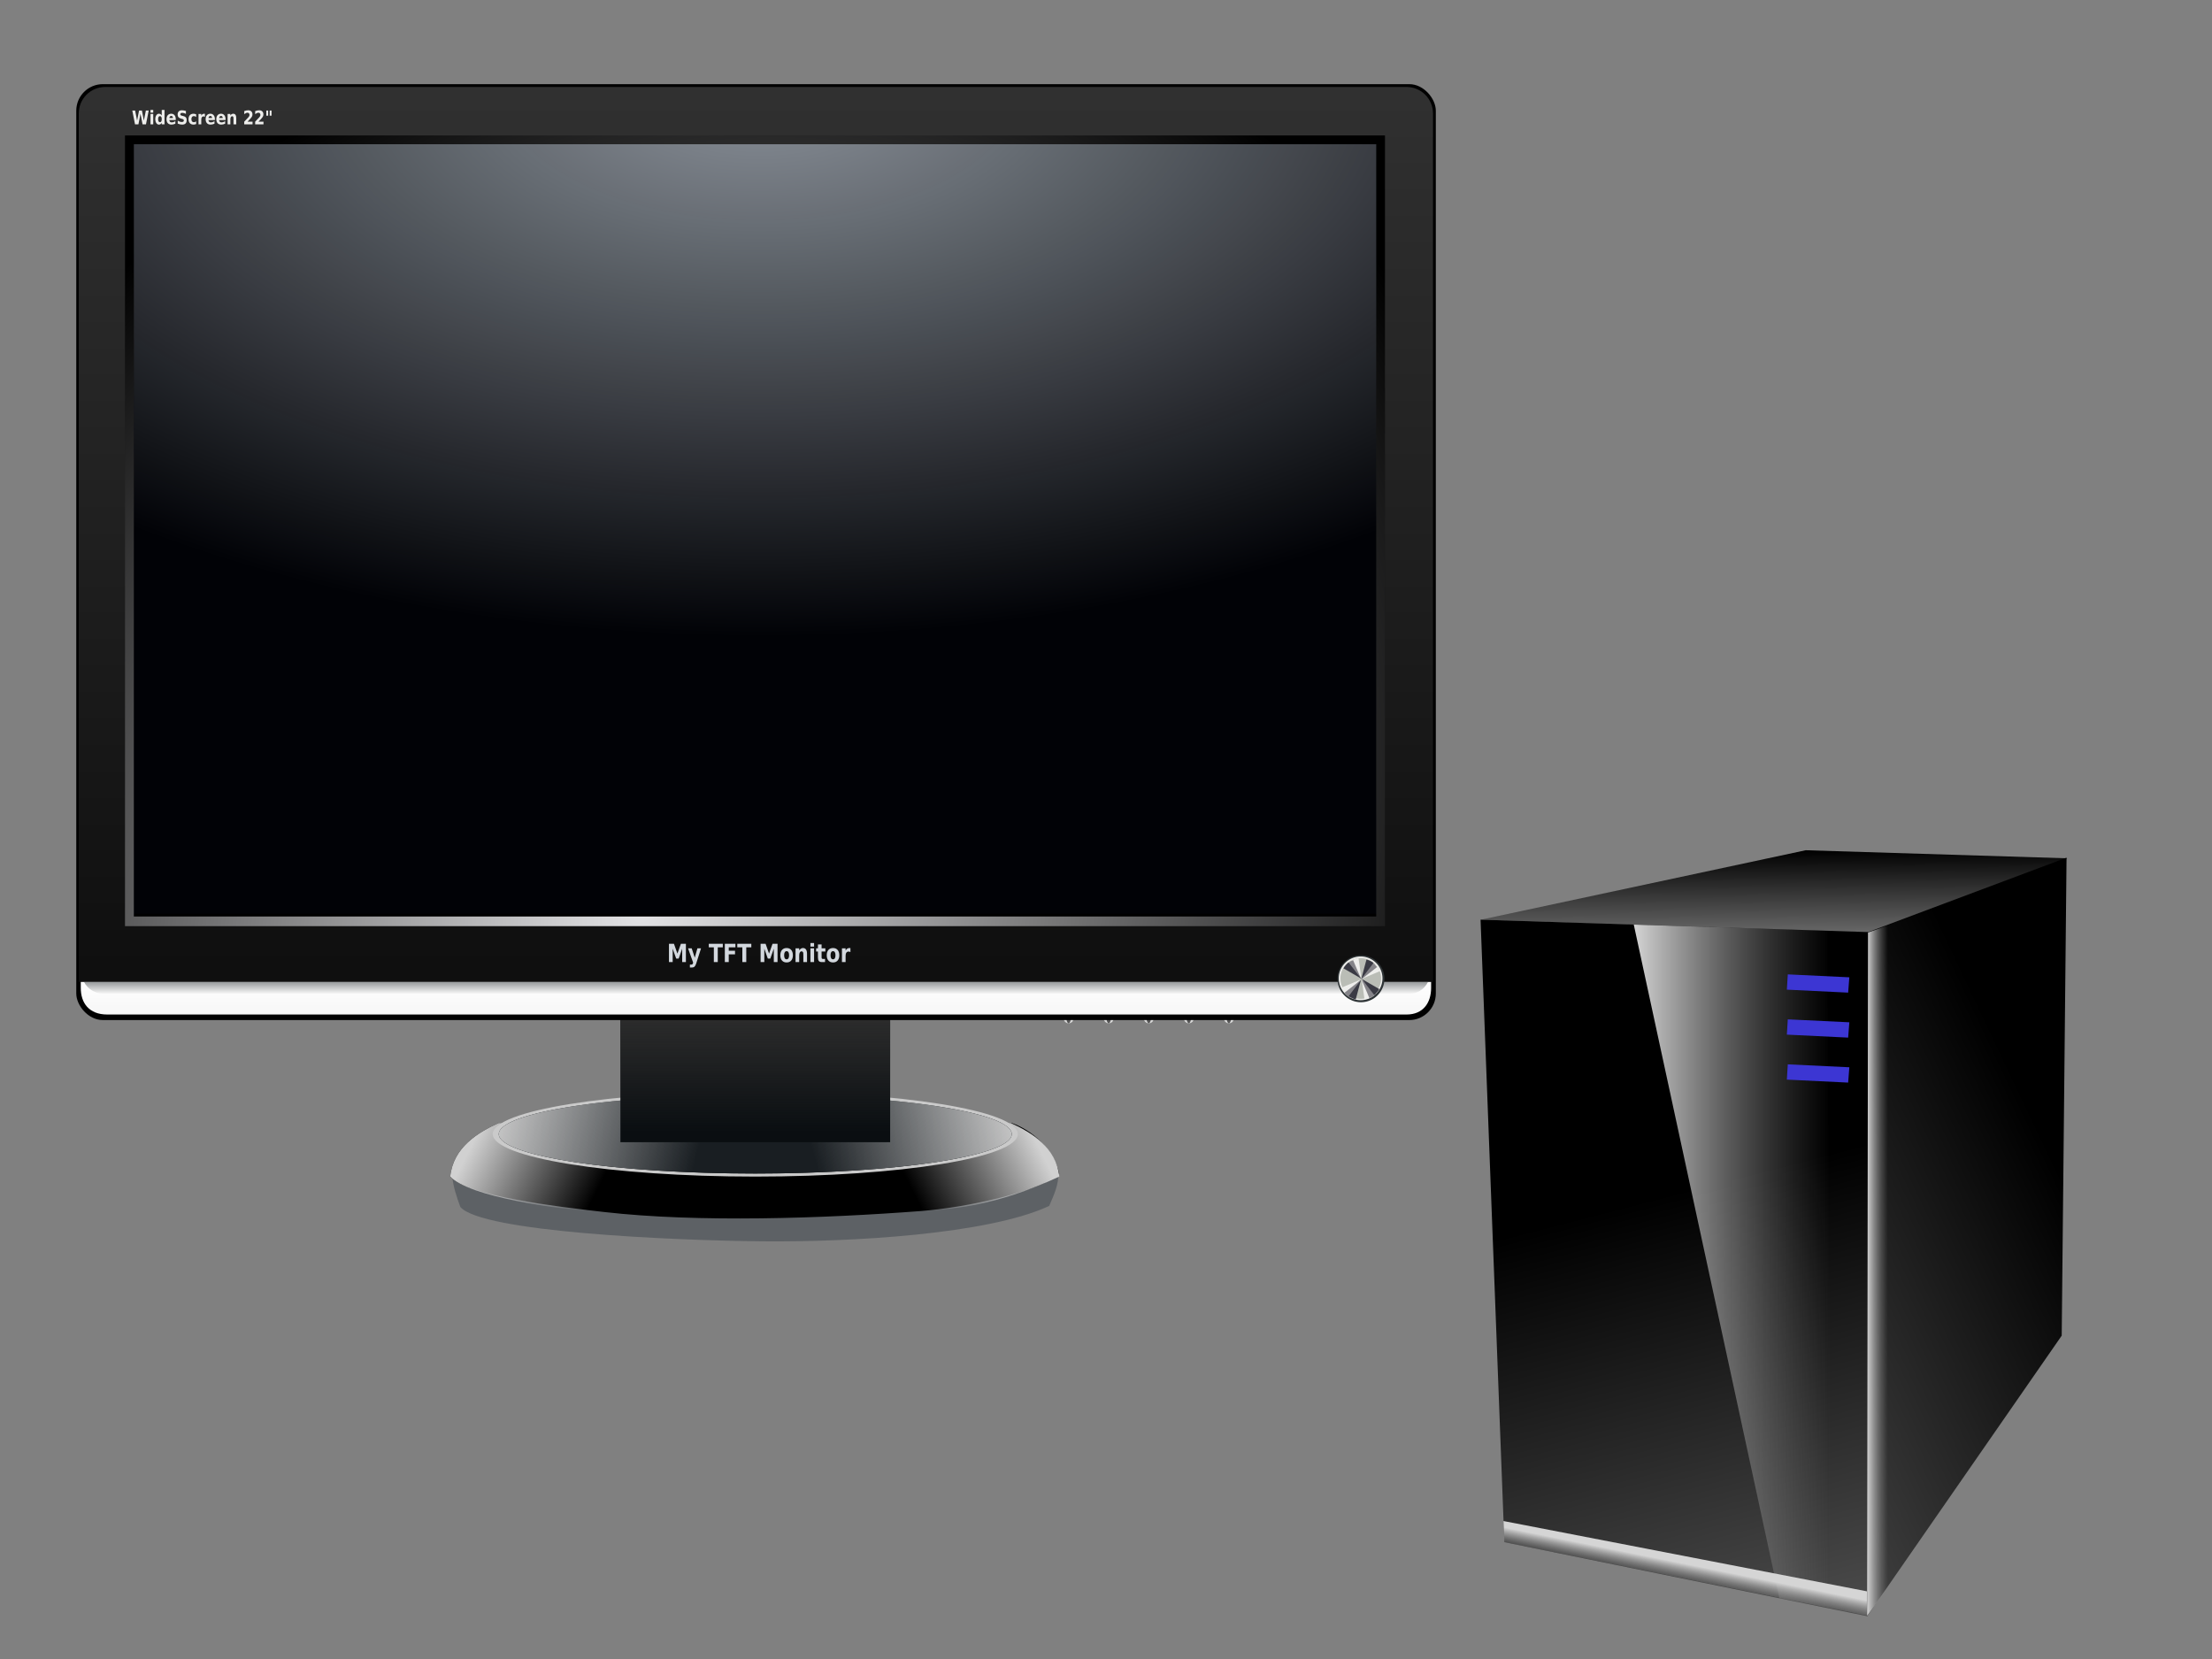 <?xml version="1.0" encoding="UTF-8" standalone="no"?>
<!-- Created with Inkscape (http://www.inkscape.org/) -->
<svg
   xmlns:dc="http://purl.org/dc/elements/1.1/"
   xmlns:cc="http://creativecommons.org/ns#"
   xmlns:rdf="http://www.w3.org/1999/02/22-rdf-syntax-ns#"
   xmlns:svg="http://www.w3.org/2000/svg"
   xmlns="http://www.w3.org/2000/svg"
   xmlns:xlink="http://www.w3.org/1999/xlink"
   xmlns:sodipodi="http://sodipodi.sourceforge.net/DTD/sodipodi-0.dtd"
   xmlns:inkscape="http://www.inkscape.org/namespaces/inkscape"
   width="640"
   height="480"
   id="svg2"
   sodipodi:version="0.32"
   inkscape:version="0.46"
   version="1.0"
   sodipodi:docname="background.svg"
   inkscape:output_extension="org.inkscape.output.svg.inkscape">
  <rect width="100%" height="100%" fill="#808080" stroke="none"/>
  <defs
     id="defs4">
    <inkscape:perspective
       sodipodi:type="inkscape:persp3d"
       inkscape:vp_x="0 : 526.18109 : 1"
       inkscape:vp_y="0 : 1000 : 0"
       inkscape:vp_z="744.09448 : 526.18109 : 1"
       inkscape:persp3d-origin="372.04724 : 350.78739 : 1"
       id="perspective10" />
    <linearGradient
       y2="211.303"
       x2="576.574"
       y1="133.765"
       x1="575.891"
       gradientTransform="translate(-208.221,109.738)"
       gradientUnits="userSpaceOnUse"
       id="linearGradient29798"
       xlink:href="#linearGradient22094"
       inkscape:collect="always" />
    <linearGradient
       id="linearGradient22094">
      <stop
         id="stop22096"
         offset="0"
         style="stop-color:#000000;stop-opacity:1;" />
      <stop
         id="stop22098"
         offset="1"
         style="stop-color:#000000;stop-opacity:0;" />
    </linearGradient>
    <linearGradient
       y2="482.619"
       x2="265.581"
       y1="306.177"
       x1="705.013"
       gradientTransform="translate(-208.221,109.738)"
       gradientUnits="userSpaceOnUse"
       id="linearGradient29800"
       xlink:href="#linearGradient22983"
       inkscape:collect="always" />
    <linearGradient
       id="linearGradient22983"
       inkscape:collect="always">
      <stop
         id="stop22985"
         offset="0"
         style="stop-color:#000000;stop-opacity:1;" />
      <stop
         id="stop22987"
         offset="1"
         style="stop-color:#000000;stop-opacity:0;" />
    </linearGradient>
    <linearGradient
       y2="949.106"
       x2="659.709"
       y1="400.167"
       x1="491.757"
       gradientTransform="translate(-220.883,106.924)"
       gradientUnits="userSpaceOnUse"
       id="linearGradient29802"
       xlink:href="#linearGradient22094"
       inkscape:collect="always" />
    <linearGradient
       y2="560.569"
       x2="379.716"
       y1="560.569"
       x1="253.144"
       gradientUnits="userSpaceOnUse"
       id="linearGradient29804"
       xlink:href="#linearGradient24757"
       inkscape:collect="always" />
    <linearGradient
       id="linearGradient24757">
      <stop
         id="stop24759"
         offset="0"
         style="stop-color:#d5d5d5;stop-opacity:1;" />
      <stop
         id="stop24761"
         offset="1"
         style="stop-color:#848484;stop-opacity:0;" />
    </linearGradient>
    <linearGradient
       y2="611.481"
       x2="306.177"
       y1="596.632"
       x1="309.713"
       gradientTransform="translate(-9.016,192.156)"
       gradientUnits="userSpaceOnUse"
       id="linearGradient29806"
       xlink:href="#linearGradient24757"
       inkscape:collect="always" />
    <linearGradient
       y2="654.745"
       x2="191.449"
       y1="654.745"
       x1="177.953"
       gradientTransform="translate(225.214,-257.033)"
       gradientUnits="userSpaceOnUse"
       id="linearGradient29808"
       xlink:href="#linearGradient24757"
       inkscape:collect="always" />
    <inkscape:perspective
       id="perspective2636"
       inkscape:persp3d-origin="179.68343 : 156.45264 : 1"
       inkscape:vp_z="359.36685 : 234.67896 : 1"
       inkscape:vp_y="0 : 1000 : 0"
       inkscape:vp_x="0 : 234.67896 : 1"
       sodipodi:type="inkscape:persp3d" />
    <linearGradient
       inkscape:collect="always"
       xlink:href="#linearGradient22094"
       id="linearGradient2704"
       gradientUnits="userSpaceOnUse"
       gradientTransform="translate(-208.221,109.738)"
       x1="575.891"
       y1="133.765"
       x2="576.574"
       y2="211.303" />
    <linearGradient
       inkscape:collect="always"
       xlink:href="#linearGradient22983"
       id="linearGradient2706"
       gradientUnits="userSpaceOnUse"
       gradientTransform="translate(-208.221,109.738)"
       x1="705.013"
       y1="306.177"
       x2="265.581"
       y2="482.619" />
    <linearGradient
       inkscape:collect="always"
       xlink:href="#linearGradient22094"
       id="linearGradient2708"
       gradientUnits="userSpaceOnUse"
       gradientTransform="translate(-220.883,106.924)"
       x1="491.757"
       y1="400.167"
       x2="659.709"
       y2="949.106" />
    <linearGradient
       inkscape:collect="always"
       xlink:href="#linearGradient24757"
       id="linearGradient2710"
       gradientUnits="userSpaceOnUse"
       x1="253.144"
       y1="560.569"
       x2="379.716"
       y2="560.569" />
    <linearGradient
       inkscape:collect="always"
       xlink:href="#linearGradient24757"
       id="linearGradient2712"
       gradientUnits="userSpaceOnUse"
       gradientTransform="translate(-9.016,192.156)"
       x1="309.713"
       y1="596.632"
       x2="306.177"
       y2="611.481" />
    <linearGradient
       inkscape:collect="always"
       xlink:href="#linearGradient24757"
       id="linearGradient2714"
       gradientUnits="userSpaceOnUse"
       gradientTransform="translate(225.214,-257.033)"
       x1="177.953"
       y1="654.745"
       x2="191.449"
       y2="654.745" />
    <linearGradient
       inkscape:collect="always"
       xlink:href="#linearGradient22094"
       id="linearGradient2716"
       gradientUnits="userSpaceOnUse"
       gradientTransform="translate(-208.221,109.738)"
       x1="575.891"
       y1="133.765"
       x2="576.574"
       y2="211.303" />
    <linearGradient
       inkscape:collect="always"
       xlink:href="#linearGradient22983"
       id="linearGradient2718"
       gradientUnits="userSpaceOnUse"
       gradientTransform="translate(-208.221,109.738)"
       x1="705.013"
       y1="306.177"
       x2="265.581"
       y2="482.619" />
    <linearGradient
       inkscape:collect="always"
       xlink:href="#linearGradient22094"
       id="linearGradient2720"
       gradientUnits="userSpaceOnUse"
       gradientTransform="translate(-220.883,106.924)"
       x1="491.757"
       y1="400.167"
       x2="659.709"
       y2="949.106" />
    <linearGradient
       inkscape:collect="always"
       xlink:href="#linearGradient24757"
       id="linearGradient2722"
       gradientUnits="userSpaceOnUse"
       x1="253.144"
       y1="560.569"
       x2="379.716"
       y2="560.569" />
    <linearGradient
       inkscape:collect="always"
       xlink:href="#linearGradient24757"
       id="linearGradient2724"
       gradientUnits="userSpaceOnUse"
       gradientTransform="translate(-9.016,192.156)"
       x1="309.713"
       y1="596.632"
       x2="306.177"
       y2="611.481" />
    <linearGradient
       inkscape:collect="always"
       xlink:href="#linearGradient24757"
       id="linearGradient2726"
       gradientUnits="userSpaceOnUse"
       gradientTransform="translate(225.214,-257.033)"
       x1="177.953"
       y1="654.745"
       x2="191.449"
       y2="654.745" />
    <linearGradient
       inkscape:collect="always"
       xlink:href="#linearGradient22094"
       id="linearGradient2836"
       gradientUnits="userSpaceOnUse"
       gradientTransform="translate(-208.221,109.738)"
       x1="575.891"
       y1="133.765"
       x2="576.574"
       y2="211.303" />
    <linearGradient
       inkscape:collect="always"
       xlink:href="#linearGradient22983"
       id="linearGradient2838"
       gradientUnits="userSpaceOnUse"
       gradientTransform="translate(-208.221,109.738)"
       x1="705.013"
       y1="306.177"
       x2="265.581"
       y2="482.619" />
    <linearGradient
       inkscape:collect="always"
       xlink:href="#linearGradient22094"
       id="linearGradient2840"
       gradientUnits="userSpaceOnUse"
       gradientTransform="translate(-220.883,106.924)"
       x1="491.757"
       y1="400.167"
       x2="659.709"
       y2="949.106" />
    <linearGradient
       inkscape:collect="always"
       xlink:href="#linearGradient24757"
       id="linearGradient2842"
       gradientUnits="userSpaceOnUse"
       x1="253.144"
       y1="560.569"
       x2="379.716"
       y2="560.569" />
    <linearGradient
       inkscape:collect="always"
       xlink:href="#linearGradient24757"
       id="linearGradient2844"
       gradientUnits="userSpaceOnUse"
       gradientTransform="translate(-9.016,192.156)"
       x1="309.713"
       y1="596.632"
       x2="306.177"
       y2="611.481" />
    <linearGradient
       inkscape:collect="always"
       xlink:href="#linearGradient24757"
       id="linearGradient2846"
       gradientUnits="userSpaceOnUse"
       gradientTransform="translate(225.214,-257.033)"
       x1="177.953"
       y1="654.745"
       x2="191.449"
       y2="654.745" />
    <inkscape:perspective
       id="perspective3856"
       inkscape:persp3d-origin="372.04724 : 350.78739 : 1"
       inkscape:vp_z="744.09448 : 526.18109 : 1"
       inkscape:vp_y="0 : 1000 : 0"
       inkscape:vp_x="0 : 526.18109 : 1"
       sodipodi:type="inkscape:persp3d" />
    <inkscape:perspective
       id="perspective4124"
       inkscape:persp3d-origin="372.04724 : 350.78739 : 1"
       inkscape:vp_z="744.09448 : 526.18109 : 1"
       inkscape:vp_y="0 : 1000 : 0"
       inkscape:vp_x="0 : 526.18109 : 1"
       sodipodi:type="inkscape:persp3d" />
    <inkscape:perspective
       id="perspective4307"
       inkscape:persp3d-origin="372.04724 : 350.78739 : 1"
       inkscape:vp_z="744.09448 : 526.18109 : 1"
       inkscape:vp_y="0 : 1000 : 0"
       inkscape:vp_x="0 : 526.18109 : 1"
       sodipodi:type="inkscape:persp3d" />
    <inkscape:perspective
       sodipodi:type="inkscape:persp3d"
       inkscape:vp_x="0 : 526.18109 : 1"
       inkscape:vp_y="0 : 1000 : 0"
       inkscape:vp_z="744.09448 : 526.18109 : 1"
       inkscape:persp3d-origin="372.04724 : 350.78739 : 1"
       id="perspective3477" />
    <linearGradient
       inkscape:collect="always"
       xlink:href="#linearGradient3491"
       id="linearGradient3480"
       gradientUnits="userSpaceOnUse"
       x1="280.368"
       y1="686.836"
       x2="350.018"
       y2="704.819" />
    <linearGradient
       inkscape:collect="always"
       xlink:href="#linearGradient3491"
       id="linearGradient3488"
       gradientUnits="userSpaceOnUse"
       x1="280.368"
       y1="686.836"
       x2="350.018"
       y2="704.819" />
    <linearGradient
       inkscape:collect="always"
       xlink:href="#linearGradient3507"
       id="linearGradient3490"
       gradientUnits="userSpaceOnUse"
       x1="272.59"
       y1="655.675"
       x2="313.955"
       y2="676.535" />
    <linearGradient
       inkscape:collect="always"
       xlink:href="#linearGradient3507"
       id="linearGradient3498"
       gradientUnits="userSpaceOnUse"
       gradientTransform="matrix(-1,0,0,1,743.876,0)"
       x1="272.59"
       y1="655.675"
       x2="313.955"
       y2="676.535" />
    <linearGradient
       inkscape:collect="always"
       xlink:href="#linearGradient3456"
       id="linearGradient3506"
       gradientUnits="userSpaceOnUse"
       gradientTransform="translate(0,60)"
       x1="372.25"
       y1="588.862"
       x2="372.25"
       y2="630.381" />
    <linearGradient
       id="linearGradient3508">
      <stop
         style="stop-color:#f6f6f6;stop-opacity:1;"
         offset="0"
         id="stop3510" />
      <stop
         style="stop-color:#ffffff;stop-opacity:1;"
         offset="1"
         id="stop3512" />
    </linearGradient>
    <linearGradient
       inkscape:collect="always"
       xlink:href="#linearGradient3221"
       id="linearGradient3514"
       x1="361.522"
       y1="289.292"
       x2="361.522"
       y2="277.847"
       gradientUnits="userSpaceOnUse"
       gradientTransform="translate(1.895,94.597)" />
    <linearGradient
       inkscape:collect="always"
       xlink:href="#linearGradient3208"
       id="linearGradient3522"
       gradientUnits="userSpaceOnUse"
       x1="373.866"
       y1="613.589"
       x2="373.866"
       y2="622.162"
       gradientTransform="translate(1.895,-245.403)" />
    <radialGradient
       inkscape:collect="always"
       xlink:href="#linearGradient3241"
       id="radialGradient3530"
       cx="354.659"
       cy="-92.551"
       fx="354.659"
       fy="-92.551"
       r="217.061"
       gradientTransform="matrix(0,0.893,-1.696,7.8923546e-8,218.744,-258.597)"
       gradientUnits="userSpaceOnUse" />
    <linearGradient
       id="linearGradient3532">
      <stop
         style="stop-color:#ffffff;stop-opacity:0.416;"
         offset="0"
         id="stop3534" />
      <stop
         style="stop-color:#ffffff;stop-opacity:0.114;"
         offset="1"
         id="stop3536" />
    </linearGradient>
    <linearGradient
       inkscape:collect="always"
       xlink:href="#linearGradient3291"
       id="linearGradient3538"
       x1="356.063"
       y1="-77.909"
       x2="356.063"
       y2="277.875"
       gradientUnits="userSpaceOnUse"
       gradientTransform="translate(1.895,94.597)" />
    <radialGradient
       inkscape:collect="always"
       xlink:href="#linearGradient3639"
       id="radialGradient3546"
       cx="332.44"
       cy="232.407"
       fx="332.44"
       fy="232.407"
       r="220.141"
       gradientTransform="matrix(0.892,-1.308,1.068,0.728,-210.24,613.708)"
       gradientUnits="userSpaceOnUse" />
    <radialGradient
       r="220.141"
       fy="232.407"
       fx="332.44"
       cy="232.407"
       cx="332.44"
       gradientTransform="matrix(0.892,-1.308,1.068,0.728,-210.24,613.708)"
       gradientUnits="userSpaceOnUse"
       id="radialGradient3374"
       xlink:href="#linearGradient3639"
       inkscape:collect="always" />
    <linearGradient
       y2="277.875"
       x2="356.063"
       y1="-77.909"
       x1="356.063"
       gradientTransform="translate(1.895,94.597)"
       gradientUnits="userSpaceOnUse"
       id="linearGradient3372"
       xlink:href="#linearGradient3291"
       inkscape:collect="always" />
    <radialGradient
       r="217.061"
       fy="-92.551"
       fx="354.659"
       cy="-92.551"
       cx="354.659"
       gradientTransform="matrix(0,0.893,-1.696,7.8923546e-8,218.744,-258.597)"
       gradientUnits="userSpaceOnUse"
       id="radialGradient3370"
       xlink:href="#linearGradient3241"
       inkscape:collect="always" />
    <linearGradient
       y2="622.162"
       x2="373.866"
       y1="613.589"
       x1="373.866"
       gradientTransform="translate(1.895,-245.403)"
       gradientUnits="userSpaceOnUse"
       id="linearGradient3368"
       xlink:href="#linearGradient3208"
       inkscape:collect="always" />
    <linearGradient
       y2="277.847"
       x2="361.522"
       y1="289.292"
       x1="361.522"
       gradientTransform="translate(1.895,94.597)"
       gradientUnits="userSpaceOnUse"
       id="linearGradient3366"
       xlink:href="#linearGradient3221"
       inkscape:collect="always" />
    <linearGradient
       y2="630.381"
       x2="372.25"
       y1="588.862"
       x1="372.25"
       gradientTransform="translate(0,60)"
       gradientUnits="userSpaceOnUse"
       id="linearGradient3364"
       xlink:href="#linearGradient3456"
       inkscape:collect="always" />
    <linearGradient
       y2="704.819"
       x2="350.018"
       y1="686.836"
       x1="280.368"
       gradientUnits="userSpaceOnUse"
       id="linearGradient3362"
       xlink:href="#linearGradient3491"
       inkscape:collect="always" />
    <linearGradient
       y2="704.819"
       x2="350.018"
       y1="686.836"
       x1="280.368"
       gradientUnits="userSpaceOnUse"
       id="linearGradient3360"
       xlink:href="#linearGradient3491"
       inkscape:collect="always" />
    <linearGradient
       y2="676.535"
       x2="313.955"
       y1="655.675"
       x1="272.59"
       gradientUnits="userSpaceOnUse"
       id="linearGradient3358"
       xlink:href="#linearGradient3507"
       inkscape:collect="always" />
    <linearGradient
       y2="676.535"
       x2="313.955"
       y1="655.675"
       x1="272.59"
       gradientTransform="matrix(-1,0,0,1,743.876,0)"
       gradientUnits="userSpaceOnUse"
       id="linearGradient3356"
       xlink:href="#linearGradient3507"
       inkscape:collect="always" />
    <inkscape:perspective
       sodipodi:type="inkscape:persp3d"
       inkscape:vp_x="0 : 526.18109 : 1"
       inkscape:vp_y="0 : 1000 : 0"
       inkscape:vp_z="744.09448 : 526.18109 : 1"
       inkscape:persp3d-origin="372.04724 : 350.78739 : 1"
       id="perspective3158" />
    <linearGradient
       inkscape:collect="always"
       xlink:href="#linearGradient3491"
       id="linearGradient3161"
       gradientUnits="userSpaceOnUse"
       x1="280.368"
       y1="686.836"
       x2="350.018"
       y2="704.819" />
    <linearGradient
       inkscape:collect="always"
       xlink:href="#linearGradient3491"
       id="linearGradient3169"
       gradientUnits="userSpaceOnUse"
       x1="280.368"
       y1="686.836"
       x2="350.018"
       y2="704.819" />
    <linearGradient
       inkscape:collect="always"
       xlink:href="#linearGradient3507"
       id="linearGradient3171"
       gradientUnits="userSpaceOnUse"
       x1="272.59"
       y1="655.675"
       x2="313.955"
       y2="676.535" />
    <linearGradient
       inkscape:collect="always"
       xlink:href="#linearGradient3507"
       id="linearGradient3179"
       gradientUnits="userSpaceOnUse"
       gradientTransform="matrix(-1,0,0,1,743.876,0)"
       x1="272.59"
       y1="655.675"
       x2="313.955"
       y2="676.535" />
    <linearGradient
       inkscape:collect="always"
       xlink:href="#linearGradient3456"
       id="linearGradient3187"
       gradientUnits="userSpaceOnUse"
       gradientTransform="translate(0,60)"
       x1="372.25"
       y1="588.862"
       x2="372.25"
       y2="630.381" />
    <linearGradient
       id="linearGradient3189">
      <stop
         style="stop-color:#f6f6f6;stop-opacity:1;"
         offset="0"
         id="stop3191" />
      <stop
         style="stop-color:#ffffff;stop-opacity:1;"
         offset="1"
         id="stop3193" />
    </linearGradient>
    <linearGradient
       inkscape:collect="always"
       xlink:href="#linearGradient3221"
       id="linearGradient3195"
       x1="361.522"
       y1="289.292"
       x2="361.522"
       y2="277.847"
       gradientUnits="userSpaceOnUse"
       gradientTransform="translate(1.895,94.597)" />
    <linearGradient
       inkscape:collect="always"
       xlink:href="#linearGradient3208"
       id="linearGradient3203"
       gradientUnits="userSpaceOnUse"
       x1="373.866"
       y1="613.589"
       x2="373.866"
       y2="622.162"
       gradientTransform="translate(1.895,-245.403)" />
    <radialGradient
       inkscape:collect="always"
       xlink:href="#linearGradient3241"
       id="radialGradient3211"
       cx="354.659"
       cy="-92.551"
       fx="354.659"
       fy="-92.551"
       r="217.061"
       gradientTransform="matrix(0,0.893,-1.696,7.8923546e-8,218.744,-258.597)"
       gradientUnits="userSpaceOnUse" />
    <linearGradient
       id="linearGradient3213">
      <stop
         style="stop-color:#ffffff;stop-opacity:0.416;"
         offset="0"
         id="stop3215" />
      <stop
         style="stop-color:#ffffff;stop-opacity:0.114;"
         offset="1"
         id="stop3217" />
    </linearGradient>
    <linearGradient
       inkscape:collect="always"
       xlink:href="#linearGradient3291"
       id="linearGradient3220"
       x1="356.063"
       y1="-77.909"
       x2="356.063"
       y2="277.875"
       gradientUnits="userSpaceOnUse"
       gradientTransform="translate(1.895,94.597)" />
    <radialGradient
       inkscape:collect="always"
       xlink:href="#linearGradient3639"
       id="radialGradient3228"
       cx="332.44"
       cy="232.407"
       fx="332.44"
       fy="232.407"
       r="220.141"
       gradientTransform="matrix(0.892,-1.308,1.068,0.728,-210.24,613.708)"
       gradientUnits="userSpaceOnUse" />
    <inkscape:perspective
       sodipodi:type="inkscape:persp3d"
       inkscape:vp_x="0 : 526.18109 : 1"
       inkscape:vp_y="0 : 1000 : 0"
       inkscape:vp_z="744.09448 : 526.18109 : 1"
       inkscape:persp3d-origin="372.04724 : 350.78739 : 1"
       id="perspective2707" />
    <linearGradient
       inkscape:collect="always"
       xlink:href="#linearGradient3491"
       id="linearGradient3537"
       gradientUnits="userSpaceOnUse"
       x1="280.368"
       y1="686.836"
       x2="350.018"
       y2="704.819" />
    <linearGradient
       inkscape:collect="always"
       id="linearGradient3491">
      <stop
         style="stop-color:#cacaca;stop-opacity:1;"
         offset="0"
         id="stop3493" />
      <stop
         style="stop-color:#cacaca;stop-opacity:0;"
         offset="1"
         id="stop3495" />
    </linearGradient>
    <linearGradient
       inkscape:collect="always"
       xlink:href="#linearGradient3491"
       id="linearGradient3535"
       gradientUnits="userSpaceOnUse"
       x1="280.368"
       y1="686.836"
       x2="350.018"
       y2="704.819" />
    <linearGradient
       inkscape:collect="always"
       xlink:href="#linearGradient3507"
       id="linearGradient3533"
       gradientUnits="userSpaceOnUse"
       x1="272.59"
       y1="655.675"
       x2="313.955"
       y2="676.535" />
    <linearGradient
       inkscape:collect="always"
       id="linearGradient3507">
      <stop
         style="stop-color:#d1d1d1;stop-opacity:1;"
         offset="0"
         id="stop3509" />
      <stop
         style="stop-color:#d1d1d1;stop-opacity:0;"
         offset="1"
         id="stop3511" />
    </linearGradient>
    <linearGradient
       inkscape:collect="always"
       xlink:href="#linearGradient3507"
       id="linearGradient3531"
       gradientUnits="userSpaceOnUse"
       gradientTransform="matrix(-1,0,0,1,743.876,0)"
       x1="272.59"
       y1="655.675"
       x2="313.955"
       y2="676.535" />
    <linearGradient
       inkscape:collect="always"
       id="linearGradient3456">
      <stop
         style="stop-color:#2d2d2d;stop-opacity:1;"
         offset="0"
         id="stop3458" />
      <stop
         style="stop-color:#2d2d2d;stop-opacity:0;"
         offset="1"
         id="stop3460" />
    </linearGradient>
    <linearGradient
       inkscape:collect="always"
       xlink:href="#linearGradient3456"
       id="linearGradient3468"
       gradientUnits="userSpaceOnUse"
       gradientTransform="translate(0,60)"
       x1="372.25"
       y1="588.862"
       x2="372.25"
       y2="630.381" />
    <linearGradient
       id="linearGradient3221">
      <stop
         style="stop-color:#f6f6f6;stop-opacity:1;"
         offset="0"
         id="stop3223" />
      <stop
         style="stop-color:#ffffff;stop-opacity:1;"
         offset="1"
         id="stop3225" />
    </linearGradient>
    <linearGradient
       inkscape:collect="always"
       xlink:href="#linearGradient3221"
       id="linearGradient3227"
       x1="361.522"
       y1="289.292"
       x2="361.522"
       y2="277.847"
       gradientUnits="userSpaceOnUse"
       gradientTransform="translate(1.895,94.597)" />
    <linearGradient
       inkscape:collect="always"
       id="linearGradient3208">
      <stop
         style="stop-color:#2e3436;stop-opacity:1;"
         offset="0"
         id="stop3210" />
      <stop
         style="stop-color:#2e3436;stop-opacity:0;"
         offset="1"
         id="stop3212" />
    </linearGradient>
    <linearGradient
       inkscape:collect="always"
       xlink:href="#linearGradient3208"
       id="linearGradient3219"
       gradientUnits="userSpaceOnUse"
       x1="373.866"
       y1="613.589"
       x2="373.866"
       y2="622.162"
       gradientTransform="translate(1.895,-245.403)" />
    <linearGradient
       inkscape:collect="always"
       id="linearGradient3241">
      <stop
         style="stop-color:#8c939b;stop-opacity:1;"
         offset="0"
         id="stop3243" />
      <stop
         style="stop-color:#8c939b;stop-opacity:0;"
         offset="1"
         id="stop3245" />
    </linearGradient>
    <radialGradient
       inkscape:collect="always"
       xlink:href="#linearGradient3241"
       id="radialGradient3247"
       cx="354.659"
       cy="-92.551"
       fx="354.659"
       fy="-92.551"
       r="217.061"
       gradientTransform="matrix(0,0.893,-1.696,7.8923546e-8,218.744,-258.597)"
       gradientUnits="userSpaceOnUse" />
    <linearGradient
       id="linearGradient3291">
      <stop
         style="stop-color:#ffffff;stop-opacity:0.416;"
         offset="0"
         id="stop3293" />
      <stop
         style="stop-color:#ffffff;stop-opacity:0.114;"
         offset="1"
         id="stop3295" />
    </linearGradient>
    <linearGradient
       inkscape:collect="always"
       xlink:href="#linearGradient3291"
       id="linearGradient3299"
       x1="356.063"
       y1="-77.909"
       x2="356.063"
       y2="277.875"
       gradientUnits="userSpaceOnUse"
       gradientTransform="translate(1.895,94.597)" />
    <linearGradient
       inkscape:collect="always"
       id="linearGradient3639">
      <stop
         style="stop-color:#e3e3e5;stop-opacity:1;"
         offset="0"
         id="stop3641" />
      <stop
         style="stop-color:#e3e3e5;stop-opacity:0;"
         offset="1"
         id="stop3643" />
    </linearGradient>
    <radialGradient
       inkscape:collect="always"
       xlink:href="#linearGradient3639"
       id="radialGradient3645"
       cx="332.44"
       cy="232.407"
       fx="332.44"
       fy="232.407"
       r="220.141"
       gradientTransform="matrix(0.892,-1.308,1.068,0.728,-210.24,613.708)"
       gradientUnits="userSpaceOnUse" />
    <inkscape:perspective
       id="perspective2604"
       inkscape:persp3d-origin="372.04724 : 350.78739 : 1"
       inkscape:vp_z="744.09448 : 526.18109 : 1"
       inkscape:vp_y="0 : 1000 : 0"
       inkscape:vp_x="0 : 526.18109 : 1"
       sodipodi:type="inkscape:persp3d" />
    <linearGradient
       inkscape:collect="always"
       xlink:href="#linearGradient3507"
       id="linearGradient4941"
       gradientUnits="userSpaceOnUse"
       gradientTransform="matrix(-1,0,0,1,743.876,0)"
       x1="272.59"
       y1="655.675"
       x2="313.955"
       y2="676.535" />
    <linearGradient
       inkscape:collect="always"
       xlink:href="#linearGradient3507"
       id="linearGradient4943"
       gradientUnits="userSpaceOnUse"
       x1="272.59"
       y1="655.675"
       x2="313.955"
       y2="676.535" />
    <linearGradient
       inkscape:collect="always"
       xlink:href="#linearGradient3491"
       id="linearGradient4945"
       gradientUnits="userSpaceOnUse"
       x1="280.368"
       y1="686.836"
       x2="350.018"
       y2="704.819" />
    <linearGradient
       inkscape:collect="always"
       xlink:href="#linearGradient3491"
       id="linearGradient4947"
       gradientUnits="userSpaceOnUse"
       x1="280.368"
       y1="686.836"
       x2="350.018"
       y2="704.819" />
    <linearGradient
       inkscape:collect="always"
       xlink:href="#linearGradient3456"
       id="linearGradient4949"
       gradientUnits="userSpaceOnUse"
       gradientTransform="translate(0,60)"
       x1="372.25"
       y1="588.862"
       x2="372.25"
       y2="630.381" />
    <linearGradient
       inkscape:collect="always"
       xlink:href="#linearGradient3221"
       id="linearGradient4951"
       gradientUnits="userSpaceOnUse"
       gradientTransform="translate(1.895,94.597)"
       x1="361.522"
       y1="289.292"
       x2="361.522"
       y2="277.847" />
    <linearGradient
       inkscape:collect="always"
       xlink:href="#linearGradient3208"
       id="linearGradient4953"
       gradientUnits="userSpaceOnUse"
       gradientTransform="translate(1.895,-245.403)"
       x1="373.866"
       y1="613.589"
       x2="373.866"
       y2="622.162" />
    <radialGradient
       inkscape:collect="always"
       xlink:href="#linearGradient3241"
       id="radialGradient4955"
       gradientUnits="userSpaceOnUse"
       gradientTransform="matrix(0,0.893,-1.696,7.8923546e-8,218.744,-258.597)"
       cx="354.659"
       cy="-92.551"
       fx="354.659"
       fy="-92.551"
       r="217.061" />
    <linearGradient
       inkscape:collect="always"
       xlink:href="#linearGradient3291"
       id="linearGradient4957"
       gradientUnits="userSpaceOnUse"
       gradientTransform="translate(1.895,94.597)"
       x1="356.063"
       y1="-77.909"
       x2="356.063"
       y2="277.875" />
    <radialGradient
       inkscape:collect="always"
       xlink:href="#linearGradient3639"
       id="radialGradient4959"
       gradientUnits="userSpaceOnUse"
       gradientTransform="matrix(0.892,-1.308,1.068,0.728,-210.24,613.708)"
       cx="332.44"
       cy="232.407"
       fx="332.44"
       fy="232.407"
       r="220.141" />
  </defs>
  <sodipodi:namedview
     id="base"
     pagecolor="#ffffff"
     bordercolor="#666666"
     borderopacity="1.0"
     gridtolerance="10000"
     guidetolerance="10"
     objecttolerance="10"
     inkscape:pageopacity="0.0"
     inkscape:pageshadow="2"
     inkscape:zoom="1.2112468"
     inkscape:cx="326.38298"
     inkscape:cy="240"
     inkscape:document-units="px"
     inkscape:current-layer="layer1"
     showgrid="false"
     inkscape:window-width="1628"
     inkscape:window-height="958"
     inkscape:window-x="282"
     inkscape:window-y="0" />
  <g
     inkscape:label="Layer 1"
     inkscape:groupmode="layer"
     id="layer1">
    <g
       id="g2684"
       transform="matrix(0.45,0,0,0.381,358.788,153.225)">
      <path
         sodipodi:nodetypes="ccccc"
         id="path2686"
         d="M 363.701,243.503 L 531.912,249.631 L 404.094,306.035 L 154.776,296.262 L 363.701,243.503 z"
         style="fill:url(#linearGradient2836);fill-opacity:1;fill-rule:evenodd;stroke:none;stroke-width:1px;stroke-linecap:butt;stroke-linejoin:miter;stroke-opacity:1" />
      <path
         sodipodi:nodetypes="ccccc"
         id="path2688"
         d="M 531.395,249.132 L 528.291,612.112 L 403.254,825.078 L 403.426,305.815 L 531.395,249.132 z"
         style="fill:url(#linearGradient2838);fill-opacity:1;fill-rule:evenodd;stroke:none;stroke-width:1px;stroke-linecap:butt;stroke-linejoin:miter;stroke-opacity:1" />
      <path
         sodipodi:nodetypes="ccccc"
         id="path2690"
         d="M 154.631,296.259 L 403.646,305.639 L 403.474,825.23 L 169.928,768.954 L 154.631,296.259 z"
         style="fill:url(#linearGradient2840);fill-opacity:1;fill-rule:evenodd;stroke:none;stroke-width:1px;stroke-linecap:butt;stroke-linejoin:miter;stroke-opacity:1" />
      <path
         sodipodi:nodetypes="ccccc"
         id="path2692"
         d="M 253.144,300.001 L 377.595,304.597 L 380.07,819.37 L 346.775,811.592 L 253.144,300.001 z"
         style="fill:url(#linearGradient2842);fill-opacity:1;fill-rule:evenodd;stroke:none;stroke-width:1px;stroke-linecap:butt;stroke-linejoin:miter;stroke-opacity:1" />
      <path
         sodipodi:nodetypes="ccccc"
         id="path2694"
         d="M 169.882,768.989 L 169.352,752.902 L 403.051,806.289 L 402.99,824.674 L 169.882,768.989 z"
         style="fill:url(#linearGradient2844);fill-opacity:1;fill-rule:evenodd;stroke:none;stroke-width:1px;stroke-linecap:butt;stroke-linejoin:miter;stroke-opacity:1" />
      <path
         sodipodi:nodetypes="ccccc"
         id="path2696"
         d="M 403.758,306.011 L 416.663,300.531 L 416.663,803.284 L 403.167,824.851 L 403.758,306.011 z"
         style="fill:url(#linearGradient2846);fill-opacity:1;fill-rule:evenodd;stroke:none;stroke-width:1px;stroke-linecap:butt;stroke-linejoin:miter;stroke-opacity:1" />
      <path
         sodipodi:nodetypes="ccccc"
         id="path2698"
         d="M 352.159,337.779 L 391.739,340.001 L 390.978,351.634 L 351.562,349.372 L 352.159,337.779 z"
         style="fill:#3c36d3;fill-opacity:1;fill-rule:evenodd;stroke:none;stroke-width:1px;stroke-linecap:butt;stroke-linejoin:miter;stroke-opacity:1" />
      <path
         sodipodi:nodetypes="ccccc"
         id="path2700"
         d="M 352.159,371.939 L 391.739,374.161 L 390.978,385.794 L 351.562,383.532 L 352.159,371.939 z"
         style="fill:#3c36d3;fill-opacity:1;fill-rule:evenodd;stroke:none;stroke-width:1px;stroke-linecap:butt;stroke-linejoin:miter;stroke-opacity:1" />
      <path
         sodipodi:nodetypes="ccccc"
         id="path2702"
         d="M 352.159,406.1 L 391.739,408.322 L 390.978,419.955 L 351.562,417.693 L 352.159,406.1 z"
         style="fill:#3c36d3;fill-opacity:1;fill-rule:evenodd;stroke:none;stroke-width:1px;stroke-linecap:butt;stroke-linejoin:miter;stroke-opacity:1" />
    </g>
    <g
       id="g3548"
       inkscape:label="Layer 1"
       transform="matrix(0.828,0,0,0.828,-91.16,-24.293)">
      <g
         transform="translate(1.895,-225.403)"
         id="g3521">
        <path
           style="fill:#5d6165;fill-opacity:1;fill-rule:evenodd;stroke:none;stroke-width:1px;stroke-linecap:butt;stroke-linejoin:miter;stroke-opacity:1"
           d="M 269.054,676.486 C 267.758,672.951 266.591,669.415 266.226,665.88 L 478.004,664.819 C 478.188,668.59 476.472,672.362 474.822,676.133 C 453.495,686.096 405.341,688.793 374.767,688.507 C 342.596,688.207 276.386,685.189 269.054,676.486 z"
           id="path3519"
           sodipodi:nodetypes="ccccsc" />
        <path
           style="fill:#000000;fill-opacity:1;fill-rule:evenodd;stroke:none;stroke-width:1px;stroke-linecap:butt;stroke-linejoin:miter;stroke-opacity:1"
           d="M 265.519,665.88 C 266.576,655.691 275.127,650.512 282.489,647.142 L 461.741,647.142 C 468.684,649.608 476.245,655.99 478.358,664.819 C 471.324,671.295 445.396,676.747 430.274,677.901 C 395.925,680.521 352.008,682.009 319.259,678.254 C 302.851,676.373 271.883,672.8 265.519,665.88 z"
           id="path3503"
           sodipodi:nodetypes="ccccssc" />
        <path
           style="fill:url(#linearGradient4941);fill-opacity:1;fill-rule:evenodd;stroke:none;stroke-width:1px;stroke-linecap:butt;stroke-linejoin:miter;stroke-opacity:1"
           d="M 478.358,665.88 C 477.301,655.691 468.749,650.512 461.387,647.142 L 282.136,647.142 C 275.193,649.608 267.632,655.99 265.519,664.819 C 272.553,671.295 298.444,677.417 313.602,677.901 C 347.244,678.975 391.868,679.809 424.618,678.254 C 441.114,677.471 455.73,676.336 478.358,665.88 z"
           id="path3515"
           sodipodi:nodetypes="ccccssc" />
        <path
           sodipodi:nodetypes="ccccssc"
           id="path3505"
           d="M 265.519,665.88 C 266.576,655.691 275.127,650.512 282.489,647.142 L 461.741,647.142 C 468.684,649.608 476.245,655.99 478.358,664.819 C 471.324,671.295 445.432,677.417 430.274,677.901 C 396.632,678.975 352.008,679.809 319.259,678.254 C 302.763,677.471 271.883,672.8 265.519,665.88 z"
           style="fill:url(#linearGradient4943);fill-opacity:1;fill-rule:evenodd;stroke:none;stroke-width:1px;stroke-linecap:butt;stroke-linejoin:miter;stroke-opacity:1" />
        <path
           style="opacity:1;fill:#cacaca;fill-opacity:1;fill-rule:evenodd;stroke:none;stroke-width:1.25;stroke-linecap:butt;stroke-linejoin:miter;marker:none;marker-start:none;marker-mid:none;marker-end:none;stroke-miterlimit:4;stroke-dasharray:none;stroke-dashoffset:0;stroke-opacity:1;visibility:visible;display:inline;overflow:visible;enable-background:accumulate"
           d="M 372.125,636.188 C 321.481,636.188 280.375,642.835 280.375,651.031 C 280.375,659.228 321.481,665.875 372.125,665.875 C 422.769,665.875 463.875,659.228 463.875,651.031 C 463.875,642.834 422.769,636.188 372.125,636.188 z M 372.125,637.25 C 421.598,637.25 461.75,643.42 461.75,651.031 C 461.75,658.643 421.598,664.812 372.125,664.812 C 322.652,664.813 282.5,658.643 282.5,651.031 C 282.5,643.42 322.652,637.25 372.125,637.25 z"
           id="path3478" />
        <path
           sodipodi:type="arc"
           style="opacity:1;fill:#191e22;fill-opacity:1;fill-rule:evenodd;stroke:none;stroke-width:1.25;stroke-linecap:butt;stroke-linejoin:miter;marker:none;marker-start:none;marker-mid:none;marker-end:none;stroke-miterlimit:4;stroke-dasharray:none;stroke-dashoffset:0;stroke-opacity:1;visibility:visible;display:inline;overflow:visible;enable-background:accumulate"
           id="path3476"
           sodipodi:cx="372.11496"
           sodipodi:cy="691.03064"
           sodipodi:rx="89.625786"
           sodipodi:ry="13.788584"
           d="M 461.741,691.031 A 89.626,13.789 0 1 1 282.489,691.031 A 89.626,13.789 0 1 1 461.741,691.031 z"
           transform="translate(0,-40)" />
        <path
           transform="translate(0,-40)"
           d="M 461.741,691.031 A 89.626,13.789 0 1 1 282.489,691.031 A 89.626,13.789 0 1 1 461.741,691.031 z"
           sodipodi:ry="13.788584"
           sodipodi:rx="89.625786"
           sodipodi:cy="691.03064"
           sodipodi:cx="372.11496"
           id="path3489"
           style="opacity:1;fill:url(#linearGradient4945);fill-opacity:1;fill-rule:evenodd;stroke:none;stroke-width:1.25;stroke-linecap:butt;stroke-linejoin:miter;marker:none;marker-start:none;marker-mid:none;marker-end:none;stroke-miterlimit:4;stroke-dasharray:none;stroke-dashoffset:0;stroke-opacity:1;visibility:visible;display:inline;overflow:visible;enable-background:accumulate"
           sodipodi:type="arc" />
        <path
           sodipodi:type="arc"
           style="opacity:1;fill:url(#linearGradient4947);fill-opacity:1;fill-rule:evenodd;stroke:none;stroke-width:1.25;stroke-linecap:butt;stroke-linejoin:miter;marker:none;marker-start:none;marker-mid:none;marker-end:none;stroke-miterlimit:4;stroke-dasharray:none;stroke-dashoffset:0;stroke-opacity:1;visibility:visible;display:inline;overflow:visible;enable-background:accumulate"
           id="path3499"
           sodipodi:cx="372.11496"
           sodipodi:cy="691.03064"
           sodipodi:rx="89.625786"
           sodipodi:ry="13.788584"
           d="M 461.741,691.031 A 89.626,13.789 0 1 1 282.489,691.031 A 89.626,13.789 0 1 1 461.741,691.031 z"
           transform="matrix(-1,0,0,1,744.23,-40)" />
      </g>
      <g
         transform="translate(1.895,-265.403)"
         id="g3464">
        <rect
           style="opacity:1;fill:#0a0e11;fill-opacity:1;fill-rule:evenodd;stroke:none;stroke-width:1.25;stroke-linecap:butt;stroke-linejoin:miter;marker:none;marker-start:none;marker-mid:none;marker-end:none;stroke-miterlimit:4;stroke-dasharray:none;stroke-dashoffset:0;stroke-opacity:1;visibility:visible;display:inline;overflow:visible;enable-background:accumulate"
           id="rect3452"
           width="94.25"
           height="45"
           x="325"
           y="648.862"
           rx="0"
           ry="0" />
        <rect
           ry="0"
           rx="0"
           y="648.862"
           x="325"
           height="45"
           width="94.25"
           id="rect3454"
           style="opacity:1;fill:url(#linearGradient4949);fill-opacity:1;fill-rule:evenodd;stroke:none;stroke-width:1.25;stroke-linecap:butt;stroke-linejoin:miter;marker:none;marker-start:none;marker-mid:none;marker-end:none;stroke-miterlimit:4;stroke-dasharray:none;stroke-dashoffset:0;stroke-opacity:1;visibility:visible;display:inline;overflow:visible;enable-background:accumulate" />
      </g>
      <g
         transform="translate(1.895,-265.403)"
         id="g3435">
        <g
           id="g3407">
          <rect
             ry="1.614"
             rx="1.614"
             y="648.026"
             x="479.886"
             height="4.276"
             width="3.424"
             id="rect3403"
             style="opacity:1;fill:#d9d9d9;fill-opacity:1;fill-rule:evenodd;stroke:none;stroke-width:1.25;stroke-linecap:butt;stroke-linejoin:miter;marker:none;marker-start:none;marker-mid:none;marker-end:none;stroke-miterlimit:4;stroke-dasharray:none;stroke-dashoffset:0;stroke-opacity:1;visibility:visible;display:inline;overflow:visible;enable-background:accumulate" />
          <rect
             style="opacity:1;fill:#555555;fill-opacity:1;fill-rule:evenodd;stroke:none;stroke-width:1.25;stroke-linecap:butt;stroke-linejoin:miter;marker:none;marker-start:none;marker-mid:none;marker-end:none;stroke-miterlimit:4;stroke-dasharray:none;stroke-dashoffset:0;stroke-opacity:1;visibility:visible;display:inline;overflow:visible;enable-background:accumulate"
             id="rect3405"
             width="1.487"
             height="4.276"
             x="480.854"
             y="648.026"
             rx="1.614"
             ry="1.614" />
        </g>
        <g
           id="g3411"
           transform="translate(14,0)">
          <rect
             style="opacity:1;fill:#d9d9d9;fill-opacity:1;fill-rule:evenodd;stroke:none;stroke-width:1.25;stroke-linecap:butt;stroke-linejoin:miter;marker:none;marker-start:none;marker-mid:none;marker-end:none;stroke-miterlimit:4;stroke-dasharray:none;stroke-dashoffset:0;stroke-opacity:1;visibility:visible;display:inline;overflow:visible;enable-background:accumulate"
             id="rect3413"
             width="3.424"
             height="4.276"
             x="479.886"
             y="648.026"
             rx="1.614"
             ry="1.614" />
          <rect
             ry="1.614"
             rx="1.614"
             y="648.026"
             x="480.854"
             height="4.276"
             width="1.487"
             id="rect3415"
             style="opacity:1;fill:#555555;fill-opacity:1;fill-rule:evenodd;stroke:none;stroke-width:1.25;stroke-linecap:butt;stroke-linejoin:miter;marker:none;marker-start:none;marker-mid:none;marker-end:none;stroke-miterlimit:4;stroke-dasharray:none;stroke-dashoffset:0;stroke-opacity:1;visibility:visible;display:inline;overflow:visible;enable-background:accumulate" />
        </g>
        <g
           transform="translate(28,0)"
           id="g3417">
          <rect
             ry="1.614"
             rx="1.614"
             y="648.026"
             x="479.886"
             height="4.276"
             width="3.424"
             id="rect3419"
             style="opacity:1;fill:#d9d9d9;fill-opacity:1;fill-rule:evenodd;stroke:none;stroke-width:1.25;stroke-linecap:butt;stroke-linejoin:miter;marker:none;marker-start:none;marker-mid:none;marker-end:none;stroke-miterlimit:4;stroke-dasharray:none;stroke-dashoffset:0;stroke-opacity:1;visibility:visible;display:inline;overflow:visible;enable-background:accumulate" />
          <rect
             style="opacity:1;fill:#555555;fill-opacity:1;fill-rule:evenodd;stroke:none;stroke-width:1.25;stroke-linecap:butt;stroke-linejoin:miter;marker:none;marker-start:none;marker-mid:none;marker-end:none;stroke-miterlimit:4;stroke-dasharray:none;stroke-dashoffset:0;stroke-opacity:1;visibility:visible;display:inline;overflow:visible;enable-background:accumulate"
             id="rect3421"
             width="1.487"
             height="4.276"
             x="480.854"
             y="648.026"
             rx="1.614"
             ry="1.614" />
        </g>
        <g
           id="g3423"
           transform="translate(42,0)">
          <rect
             style="opacity:1;fill:#d9d9d9;fill-opacity:1;fill-rule:evenodd;stroke:none;stroke-width:1.25;stroke-linecap:butt;stroke-linejoin:miter;marker:none;marker-start:none;marker-mid:none;marker-end:none;stroke-miterlimit:4;stroke-dasharray:none;stroke-dashoffset:0;stroke-opacity:1;visibility:visible;display:inline;overflow:visible;enable-background:accumulate"
             id="rect3425"
             width="3.424"
             height="4.276"
             x="479.886"
             y="648.026"
             rx="1.614"
             ry="1.614" />
          <rect
             ry="1.614"
             rx="1.614"
             y="648.026"
             x="480.854"
             height="4.276"
             width="1.487"
             id="rect3427"
             style="opacity:1;fill:#555555;fill-opacity:1;fill-rule:evenodd;stroke:none;stroke-width:1.25;stroke-linecap:butt;stroke-linejoin:miter;marker:none;marker-start:none;marker-mid:none;marker-end:none;stroke-miterlimit:4;stroke-dasharray:none;stroke-dashoffset:0;stroke-opacity:1;visibility:visible;display:inline;overflow:visible;enable-background:accumulate" />
        </g>
        <g
           transform="translate(56,0)"
           id="g3429">
          <rect
             ry="1.614"
             rx="1.614"
             y="648.026"
             x="479.886"
             height="4.276"
             width="3.424"
             id="rect3431"
             style="opacity:1;fill:#d9d9d9;fill-opacity:1;fill-rule:evenodd;stroke:none;stroke-width:1.25;stroke-linecap:butt;stroke-linejoin:miter;marker:none;marker-start:none;marker-mid:none;marker-end:none;stroke-miterlimit:4;stroke-dasharray:none;stroke-dashoffset:0;stroke-opacity:1;visibility:visible;display:inline;overflow:visible;enable-background:accumulate" />
          <rect
             style="opacity:1;fill:#555555;fill-opacity:1;fill-rule:evenodd;stroke:none;stroke-width:1.25;stroke-linecap:butt;stroke-linejoin:miter;marker:none;marker-start:none;marker-mid:none;marker-end:none;stroke-miterlimit:4;stroke-dasharray:none;stroke-dashoffset:0;stroke-opacity:1;visibility:visible;display:inline;overflow:visible;enable-background:accumulate"
             id="rect3433"
             width="1.487"
             height="4.276"
             x="480.854"
             y="648.026"
             rx="1.614"
             ry="1.614" />
        </g>
      </g>
      <rect
         rx="9.28"
         ry="9.28"
         y="58.743"
         x="136.749"
         height="327.04"
         width="475.073"
         id="rect2423"
         style="opacity:1;fill:#000000;fill-opacity:1;fill-rule:evenodd;stroke:none;stroke-width:1.25;stroke-linecap:butt;stroke-linejoin:miter;marker:none;marker-start:none;marker-mid:none;marker-end:none;stroke-miterlimit:4;stroke-dasharray:none;stroke-dashoffset:0;stroke-opacity:1;visibility:visible;display:inline;overflow:visible;enable-background:accumulate" />
      <path
         sodipodi:nodetypes="ccccccc"
         id="rect3195"
         d="M 138.321,372.472 L 138.321,374.566 C 138.321,379.707 141.087,383.847 147.593,383.847 L 601.592,383.847 C 607.413,383.847 610.179,379.707 610.179,374.566 L 610.179,372.472 L 138.321,372.472 z"
         style="opacity:1;fill:url(#linearGradient4951);fill-opacity:1;fill-rule:evenodd;stroke:none;stroke-width:1.25;stroke-linecap:butt;stroke-linejoin:miter;marker:none;marker-start:none;marker-mid:none;marker-end:none;stroke-miterlimit:4;stroke-dasharray:none;stroke-dashoffset:0;stroke-opacity:1;visibility:visible;display:inline;overflow:visible;enable-background:accumulate" />
      <path
         id="path3206"
         d="M 139.458,372.472 C 140.813,375.043 143.417,376.754 147.583,376.754 L 601.583,376.754 C 605.312,376.754 607.785,375.045 609.083,372.472 L 139.458,372.472 z"
         style="opacity:1;fill:url(#linearGradient4953);fill-opacity:1;fill-rule:evenodd;stroke:none;stroke-width:1.25;stroke-linecap:butt;stroke-linejoin:miter;marker:none;marker-start:none;marker-mid:none;marker-end:none;stroke-miterlimit:4;stroke-dasharray:none;stroke-dashoffset:0;stroke-opacity:1;visibility:visible;display:inline;overflow:visible;enable-background:accumulate" />
      <rect
         style="opacity:1;fill:#010206;fill-opacity:1;fill-rule:evenodd;stroke:none;stroke-width:1.25;stroke-linecap:butt;stroke-linejoin:miter;marker:none;marker-start:none;marker-mid:none;marker-end:none;stroke-miterlimit:4;stroke-dasharray:none;stroke-dashoffset:0;stroke-opacity:1;visibility:visible;display:inline;overflow:visible;enable-background:accumulate"
         id="rect3229"
         width="434.123"
         height="268.873"
         x="156.874"
         y="79.741" />
      <rect
         y="79.741"
         x="156.874"
         height="268.873"
         width="434.123"
         id="rect3239"
         style="opacity:1;fill:url(#radialGradient4955);fill-opacity:1;fill-rule:evenodd;stroke:none;stroke-width:1.25;stroke-linecap:butt;stroke-linejoin:miter;marker:none;marker-start:none;marker-mid:none;marker-end:none;stroke-miterlimit:4;stroke-dasharray:none;stroke-dashoffset:0;stroke-opacity:1;visibility:visible;display:inline;overflow:visible;enable-background:accumulate" />
      <path
         id="rect3249"
         d="M 146.895,59.722 C 141.754,59.722 137.614,63.862 137.614,69.004 L 137.614,372.472 L 610.833,372.472 L 610.833,69.004 C 610.833,63.862 606.693,59.722 601.552,59.722 L 146.895,59.722 z M 153.77,76.66 L 594.052,76.66 L 594.052,352.972 L 153.77,352.972 L 153.77,76.66 z"
         style="opacity:0.5;fill:url(#linearGradient4957);fill-opacity:1;fill-rule:evenodd;stroke:none;stroke-width:1.25;stroke-linecap:butt;stroke-linejoin:miter;marker:none;marker-start:none;marker-mid:none;marker-end:none;stroke-miterlimit:4;stroke-dasharray:none;stroke-dashoffset:0;stroke-opacity:1;visibility:visible;display:inline;overflow:visible;enable-background:accumulate" />
      <path
         id="path3287"
         d="M 153.77,76.66 L 153.77,352.972 L 594.052,352.972 L 594.052,76.66 L 153.77,76.66 z M 156.864,79.754 L 590.989,79.754 L 590.989,349.597 L 156.864,349.597 L 156.864,79.754 z"
         style="opacity:1;fill:url(#radialGradient4959);fill-opacity:1;fill-rule:evenodd;stroke:none;stroke-width:1.25;stroke-linecap:butt;stroke-linejoin:miter;marker:none;marker-start:none;marker-mid:none;marker-end:none;stroke-miterlimit:4;stroke-dasharray:none;stroke-dashoffset:0;stroke-opacity:1;visibility:visible;display:inline;overflow:visible;enable-background:accumulate" />
      <path
         transform="scale(0.912,1.097)"
         style="font-size:6.025px;font-style:normal;font-weight:bold;text-align:start;text-anchor:start;fill:#eeeeec;fill-opacity:1;stroke:none;stroke-width:1px;stroke-linecap:butt;stroke-linejoin:miter;stroke-opacity:1;font-family:Arial"
         d="M 171.407,61.955 L 172.493,61.955 L 173.252,65.147 L 174.005,61.955 L 175.096,61.955 L 175.849,65.147 L 176.608,61.955 L 177.685,61.955 L 176.65,66.347 L 175.343,66.347 L 174.546,63.008 L 173.758,66.347 L 172.451,66.347 L 171.407,61.955 M 178.382,63.052 L 179.435,63.052 L 179.435,66.347 L 178.382,66.347 L 178.382,63.052 M 178.382,61.77 L 179.435,61.77 L 179.435,62.629 L 178.382,62.629 L 178.382,61.77 M 182.695,63.535 L 182.695,61.77 L 183.754,61.77 L 183.754,66.347 L 182.695,66.347 L 182.695,65.871 C 182.55,66.065 182.39,66.207 182.216,66.297 C 182.041,66.387 181.839,66.433 181.61,66.433 C 181.204,66.433 180.87,66.272 180.609,65.95 C 180.348,65.626 180.218,65.211 180.218,64.703 C 180.218,64.195 180.348,63.78 180.609,63.458 C 180.87,63.135 181.204,62.973 181.61,62.973 C 181.837,62.973 182.038,63.019 182.213,63.111 C 182.389,63.201 182.55,63.343 182.695,63.535 M 182.001,65.668 C 182.226,65.668 182.398,65.585 182.516,65.421 C 182.635,65.256 182.695,65.017 182.695,64.703 C 182.695,64.389 182.635,64.15 182.516,63.985 C 182.398,63.82 182.226,63.738 182.001,63.738 C 181.777,63.738 181.606,63.82 181.486,63.985 C 181.368,64.15 181.309,64.389 181.309,64.703 C 181.309,65.017 181.368,65.256 181.486,65.421 C 181.606,65.585 181.777,65.668 182.001,65.668 M 188.061,64.691 L 188.061,64.991 L 185.599,64.991 C 185.624,65.238 185.713,65.423 185.866,65.547 C 186.019,65.671 186.233,65.732 186.508,65.732 C 186.729,65.732 186.956,65.7 187.187,65.635 C 187.421,65.569 187.66,65.469 187.905,65.335 L 187.905,66.147 C 187.656,66.241 187.407,66.312 187.158,66.359 C 186.909,66.408 186.66,66.433 186.411,66.433 C 185.815,66.433 185.351,66.282 185.019,65.979 C 184.69,65.675 184.525,65.25 184.525,64.703 C 184.525,64.165 184.687,63.743 185.01,63.435 C 185.336,63.127 185.783,62.973 186.352,62.973 C 186.87,62.973 187.283,63.129 187.593,63.441 C 187.905,63.752 188.061,64.169 188.061,64.691 M 186.979,64.341 C 186.978,64.141 186.92,63.98 186.802,63.858 C 186.686,63.735 186.534,63.673 186.346,63.673 C 186.142,63.673 185.976,63.731 185.849,63.847 C 185.721,63.96 185.642,64.125 185.611,64.341 L 186.979,64.341 M 191.959,62.093 L 191.959,63.023 C 191.718,62.915 191.483,62.834 191.253,62.779 C 191.024,62.724 190.807,62.696 190.603,62.696 C 190.332,62.696 190.132,62.734 190.003,62.808 C 189.873,62.883 189.809,62.998 189.809,63.155 C 189.809,63.273 189.852,63.365 189.938,63.432 C 190.026,63.497 190.185,63.552 190.415,63.6 L 190.897,63.697 C 191.385,63.795 191.733,63.944 191.939,64.144 C 192.144,64.344 192.247,64.628 192.247,64.997 C 192.247,65.481 192.103,65.842 191.815,66.08 C 191.529,66.315 191.09,66.433 190.5,66.433 C 190.221,66.433 189.942,66.406 189.662,66.353 C 189.381,66.3 189.101,66.222 188.82,66.118 L 188.82,65.162 C 189.101,65.311 189.371,65.423 189.632,65.5 C 189.895,65.574 190.148,65.612 190.391,65.612 C 190.638,65.612 190.827,65.571 190.959,65.488 C 191.09,65.406 191.156,65.288 191.156,65.135 C 191.156,64.998 191.111,64.892 191.021,64.817 C 190.932,64.743 190.755,64.676 190.488,64.617 L 190.05,64.52 C 189.611,64.426 189.289,64.276 189.085,64.07 C 188.883,63.864 188.782,63.587 188.782,63.238 C 188.782,62.8 188.923,62.464 189.206,62.229 C 189.488,61.993 189.894,61.876 190.423,61.876 C 190.665,61.876 190.913,61.894 191.168,61.931 C 191.423,61.967 191.687,62.021 191.959,62.093 M 195.872,63.155 L 195.872,64.014 C 195.729,63.916 195.585,63.844 195.439,63.797 C 195.296,63.75 195.147,63.726 194.992,63.726 C 194.698,63.726 194.469,63.812 194.304,63.985 C 194.141,64.156 194.06,64.395 194.06,64.703 C 194.06,65.011 194.141,65.251 194.304,65.423 C 194.469,65.594 194.698,65.679 194.992,65.679 C 195.157,65.679 195.313,65.655 195.46,65.606 C 195.609,65.557 195.746,65.484 195.872,65.388 L 195.872,66.25 C 195.707,66.311 195.539,66.356 195.369,66.385 C 195.2,66.417 195.03,66.433 194.86,66.433 C 194.266,66.433 193.801,66.281 193.465,65.977 C 193.13,65.671 192.962,65.246 192.962,64.703 C 192.962,64.159 193.13,63.736 193.465,63.432 C 193.801,63.126 194.266,62.973 194.86,62.973 C 195.032,62.973 195.202,62.989 195.369,63.02 C 195.537,63.049 195.705,63.094 195.872,63.155 M 199.234,63.95 C 199.142,63.906 199.05,63.875 198.958,63.855 C 198.868,63.834 198.776,63.823 198.684,63.823 C 198.414,63.823 198.205,63.91 198.058,64.085 C 197.913,64.258 197.84,64.506 197.84,64.829 L 197.84,66.347 L 196.787,66.347 L 196.787,63.052 L 197.84,63.052 L 197.84,63.594 C 197.975,63.378 198.13,63.221 198.305,63.123 C 198.481,63.023 198.692,62.973 198.937,62.973 C 198.973,62.973 199.011,62.975 199.052,62.979 C 199.093,62.981 199.153,62.987 199.231,62.996 L 199.234,63.95 M 203.053,64.691 L 203.053,64.991 L 200.591,64.991 C 200.616,65.238 200.705,65.423 200.858,65.547 C 201.011,65.671 201.225,65.732 201.5,65.732 C 201.721,65.732 201.948,65.7 202.179,65.635 C 202.413,65.569 202.652,65.469 202.897,65.335 L 202.897,66.147 C 202.648,66.241 202.399,66.312 202.15,66.359 C 201.901,66.408 201.652,66.433 201.403,66.433 C 200.806,66.433 200.343,66.282 200.011,65.979 C 199.682,65.675 199.517,65.25 199.517,64.703 C 199.517,64.165 199.679,63.743 200.002,63.435 C 200.328,63.127 200.775,62.973 201.344,62.973 C 201.862,62.973 202.275,63.129 202.585,63.441 C 202.897,63.752 203.053,64.169 203.053,64.691 M 201.97,64.341 C 201.97,64.141 201.912,63.98 201.794,63.858 C 201.678,63.735 201.526,63.673 201.338,63.673 C 201.134,63.673 200.968,63.731 200.841,63.847 C 200.713,63.96 200.634,64.125 200.602,64.341 L 201.97,64.341 M 207.136,64.691 L 207.136,64.991 L 204.674,64.991 C 204.699,65.238 204.789,65.423 204.942,65.547 C 205.095,65.671 205.308,65.732 205.583,65.732 C 205.805,65.732 206.031,65.7 206.263,65.635 C 206.496,65.569 206.735,65.469 206.98,65.335 L 206.98,66.147 C 206.731,66.241 206.482,66.312 206.233,66.359 C 205.984,66.408 205.735,66.433 205.486,66.433 C 204.89,66.433 204.426,66.282 204.094,65.979 C 203.765,65.675 203.6,65.25 203.6,64.703 C 203.6,64.165 203.762,63.743 204.086,63.435 C 204.411,63.127 204.858,62.973 205.427,62.973 C 205.945,62.973 206.359,63.129 206.669,63.441 C 206.98,63.752 207.136,64.169 207.136,64.691 M 206.054,64.341 C 206.054,64.141 205.995,63.98 205.877,63.858 C 205.762,63.735 205.61,63.673 205.421,63.673 C 205.217,63.673 205.052,63.731 204.924,63.847 C 204.797,63.96 204.717,64.125 204.686,64.341 L 206.054,64.341 M 211.243,64.341 L 211.243,66.347 L 210.184,66.347 L 210.184,66.021 L 210.184,64.812 C 210.184,64.527 210.177,64.331 210.164,64.223 C 210.152,64.115 210.13,64.036 210.099,63.985 C 210.058,63.916 210.002,63.863 209.931,63.826 C 209.861,63.787 209.78,63.767 209.69,63.767 C 209.47,63.767 209.298,63.853 209.172,64.023 C 209.047,64.192 208.984,64.426 208.984,64.726 L 208.984,66.347 L 207.931,66.347 L 207.931,63.052 L 208.984,63.052 L 208.984,63.535 C 209.143,63.343 209.311,63.201 209.49,63.111 C 209.668,63.019 209.865,62.973 210.081,62.973 C 210.462,62.973 210.75,63.09 210.946,63.323 C 211.144,63.556 211.243,63.896 211.243,64.341 M 215.55,65.515 L 217.483,65.515 L 217.483,66.347 L 214.291,66.347 L 214.291,65.515 L 215.894,64.1 C 216.038,63.97 216.143,63.844 216.212,63.72 C 216.281,63.597 216.315,63.468 216.315,63.335 C 216.315,63.129 216.245,62.963 216.106,62.838 C 215.969,62.712 215.786,62.649 215.556,62.649 C 215.38,62.649 215.186,62.688 214.976,62.764 C 214.767,62.839 214.542,62.95 214.303,63.099 L 214.303,62.134 C 214.558,62.05 214.81,61.986 215.059,61.943 C 215.308,61.898 215.552,61.876 215.791,61.876 C 216.317,61.876 216.725,61.991 217.015,62.223 C 217.307,62.454 217.454,62.777 217.454,63.191 C 217.454,63.43 217.392,63.653 217.268,63.861 C 217.145,64.067 216.885,64.344 216.489,64.691 L 215.55,65.515 M 219.739,65.515 L 221.672,65.515 L 221.672,66.347 L 218.48,66.347 L 218.48,65.515 L 220.084,64.1 C 220.227,63.97 220.333,63.844 220.401,63.72 C 220.47,63.597 220.504,63.468 220.504,63.335 C 220.504,63.129 220.435,62.963 220.295,62.838 C 220.158,62.712 219.975,62.649 219.745,62.649 C 219.569,62.649 219.376,62.688 219.166,62.764 C 218.956,62.839 218.731,62.95 218.492,63.099 L 218.492,62.134 C 218.747,62.05 218.999,61.986 219.248,61.943 C 219.497,61.898 219.741,61.876 219.981,61.876 C 220.506,61.876 220.914,61.991 221.204,62.223 C 221.497,62.454 221.643,62.777 221.643,63.191 C 221.643,63.43 221.581,63.653 221.457,63.861 C 221.334,64.067 221.074,64.344 220.678,64.691 L 219.739,65.515 M 224.758,61.955 L 224.758,63.588 L 224.061,63.588 L 224.061,61.955 L 224.758,61.955 M 223.464,61.955 L 223.464,63.588 L 222.767,63.588 L 222.767,61.955 L 223.464,61.955"
         id="text3307" />
      <g
         transform="translate(1.895,-265.403)"
         id="g3378">
        <path
           sodipodi:type="arc"
           style="opacity:1;fill:#2e3436;fill-opacity:1;fill-rule:evenodd;stroke:none;stroke-width:1.25;stroke-linecap:butt;stroke-linejoin:miter;marker:none;marker-start:none;marker-mid:none;marker-end:none;stroke-miterlimit:4;stroke-dasharray:none;stroke-dashoffset:0;stroke-opacity:1;visibility:visible;display:inline;overflow:visible;enable-background:accumulate"
           id="path3313"
           sodipodi:cx="563.99432"
           sodipodi:cy="637.64038"
           sodipodi:rx="7.7603426"
           sodipodi:ry="7.7603426"
           d="M 571.755,637.64 A 7.76,7.76 0 1 1 556.234,637.64 A 7.76,7.76 0 1 1 571.755,637.64 z"
           transform="matrix(1.057,0,0,1.057,-12.377,-37.235)" />
        <path
           transform="matrix(0.984,0,0,0.984,28.676,9.179)"
           d="M 571.755,637.64 A 7.76,7.76 0 1 1 556.234,637.64 A 7.76,7.76 0 1 1 571.755,637.64 z"
           sodipodi:ry="7.7603426"
           sodipodi:rx="7.7603426"
           sodipodi:cy="637.64038"
           sodipodi:cx="563.99432"
           id="path3315"
           style="opacity:1;fill:#eeeeec;fill-opacity:1;fill-rule:evenodd;stroke:none;stroke-width:1.25;stroke-linecap:butt;stroke-linejoin:miter;marker:none;marker-start:none;marker-mid:none;marker-end:none;stroke-miterlimit:4;stroke-dasharray:none;stroke-dashoffset:0;stroke-opacity:1;visibility:visible;display:inline;overflow:visible;enable-background:accumulate"
           sodipodi:type="arc" />
        <path
           sodipodi:type="arc"
           style="opacity:1;fill:#babdb6;fill-opacity:1;fill-rule:evenodd;stroke:none;stroke-width:1.25;stroke-linecap:butt;stroke-linejoin:miter;marker:none;marker-start:none;marker-mid:none;marker-end:none;stroke-miterlimit:4;stroke-dasharray:none;stroke-dashoffset:0;stroke-opacity:1;visibility:visible;display:inline;overflow:visible;enable-background:accumulate"
           id="path3317"
           sodipodi:cx="563.99432"
           sodipodi:cy="637.64038"
           sodipodi:rx="7.7603426"
           sodipodi:ry="7.7603426"
           d="M 571.755,637.64 A 7.76,7.76 0 1 1 556.234,637.64 A 7.76,7.76 0 1 1 571.755,637.64 z"
           transform="matrix(0.916,0,0,0.916,67.071,52.587)" />
        <g
           style="fill:#eeeeec;fill-opacity:1"
           transform="matrix(0.866,0.5,-0.5,0.866,396.661,-206.612)"
           id="g3364">
          <g
             style="fill:#eeeeec;fill-opacity:1"
             transform="matrix(0.966,-0.259,0.259,0.966,-144.94,172.818)"
             id="g3366">
            <path
               sodipodi:nodetypes="cccc"
               id="path3368"
               d="M 558.508,632.154 C 559.21,631.452 560.046,630.883 560.975,630.49 L 563.994,637.64 L 558.508,632.154 z"
               style="fill:#eeeeec;fill-opacity:1;fill-rule:evenodd;stroke:none;stroke-width:1.25;stroke-linecap:butt;stroke-linejoin:miter;marker:none;marker-start:none;marker-mid:none;marker-end:none;stroke-miterlimit:4;stroke-dashoffset:0;stroke-opacity:1;visibility:visible;display:inline;overflow:visible;enable-background:accumulate"
               transform="matrix(0.916,0,0,0.916,67.071,52.587)" />
            <path
               style="fill:#eeeeec;fill-opacity:1;fill-rule:evenodd;stroke:none;stroke-width:1.25;stroke-linecap:butt;stroke-linejoin:miter;marker:none;marker-start:none;marker-mid:none;marker-end:none;stroke-miterlimit:4;stroke-dashoffset:0;stroke-opacity:1;visibility:visible;display:inline;overflow:visible;enable-background:accumulate"
               d="M 588.901,641.901 C 588.257,642.545 587.491,643.066 586.64,643.426 L 583.873,636.874 L 588.901,641.901 z"
               id="path3370"
               sodipodi:nodetypes="cccc" />
          </g>
          <g
             id="g3372"
             transform="matrix(-0.5,-0.866,0.866,-0.5,324.261,1460.96)"
             style="fill:#eeeeec;fill-opacity:1">
            <path
               transform="matrix(0.916,0,0,0.916,67.071,52.587)"
               style="fill:#eeeeec;fill-opacity:1;fill-rule:evenodd;stroke:none;stroke-width:1.25;stroke-linecap:butt;stroke-linejoin:miter;marker:none;marker-start:none;marker-mid:none;marker-end:none;stroke-miterlimit:4;stroke-dashoffset:0;stroke-opacity:1;visibility:visible;display:inline;overflow:visible;enable-background:accumulate"
               d="M 558.508,632.154 C 559.21,631.452 560.046,630.883 560.975,630.49 L 563.994,637.64 L 558.508,632.154 z"
               id="path3374"
               sodipodi:nodetypes="cccc" />
            <path
               sodipodi:nodetypes="cccc"
               id="path3376"
               d="M 588.901,641.901 C 588.257,642.545 587.491,643.066 586.64,643.426 L 583.873,636.874 L 588.901,641.901 z"
               style="fill:#eeeeec;fill-opacity:1;fill-rule:evenodd;stroke:none;stroke-width:1.25;stroke-linecap:butt;stroke-linejoin:miter;marker:none;marker-start:none;marker-mid:none;marker-end:none;stroke-miterlimit:4;stroke-dashoffset:0;stroke-opacity:1;visibility:visible;display:inline;overflow:visible;enable-background:accumulate" />
          </g>
        </g>
        <g
           id="g3356"
           transform="matrix(0.966,0.259,-0.259,0.966,184.73,-129.417)"
           style="fill:#858489;fill-opacity:1">
          <g
             id="g3344"
             transform="matrix(0.966,-0.259,0.259,0.966,-144.94,172.818)"
             style="fill:#858489;fill-opacity:1">
            <path
               transform="matrix(0.916,0,0,0.916,67.071,52.587)"
               style="fill:#858489;fill-opacity:1;fill-rule:evenodd;stroke:none;stroke-width:1.25;stroke-linecap:butt;stroke-linejoin:miter;marker:none;marker-start:none;marker-mid:none;marker-end:none;stroke-miterlimit:4;stroke-dashoffset:0;stroke-opacity:1;visibility:visible;display:inline;overflow:visible;enable-background:accumulate"
               d="M 558.508,632.154 C 559.21,631.452 560.046,630.883 560.975,630.49 L 563.994,637.64 L 558.508,632.154 z"
               id="path3346"
               sodipodi:nodetypes="cccc" />
            <path
               sodipodi:nodetypes="cccc"
               id="path3348"
               d="M 588.901,641.901 C 588.257,642.545 587.491,643.066 586.64,643.426 L 583.873,636.874 L 588.901,641.901 z"
               style="fill:#858489;fill-opacity:1;fill-rule:evenodd;stroke:none;stroke-width:1.25;stroke-linecap:butt;stroke-linejoin:miter;marker:none;marker-start:none;marker-mid:none;marker-end:none;stroke-miterlimit:4;stroke-dashoffset:0;stroke-opacity:1;visibility:visible;display:inline;overflow:visible;enable-background:accumulate" />
          </g>
          <g
             style="fill:#858489;fill-opacity:1"
             transform="matrix(-0.5,-0.866,0.866,-0.5,324.261,1460.96)"
             id="g3350">
            <path
               sodipodi:nodetypes="cccc"
               id="path3352"
               d="M 558.508,632.154 C 559.21,631.452 560.046,630.883 560.975,630.49 L 563.994,637.64 L 558.508,632.154 z"
               style="fill:#858489;fill-opacity:1;fill-rule:evenodd;stroke:none;stroke-width:1.25;stroke-linecap:butt;stroke-linejoin:miter;marker:none;marker-start:none;marker-mid:none;marker-end:none;stroke-miterlimit:4;stroke-dashoffset:0;stroke-opacity:1;visibility:visible;display:inline;overflow:visible;enable-background:accumulate"
               transform="matrix(0.916,0,0,0.916,67.071,52.587)" />
            <path
               style="fill:#858489;fill-opacity:1;fill-rule:evenodd;stroke:none;stroke-width:1.25;stroke-linecap:butt;stroke-linejoin:miter;marker:none;marker-start:none;marker-mid:none;marker-end:none;stroke-miterlimit:4;stroke-dashoffset:0;stroke-opacity:1;visibility:visible;display:inline;overflow:visible;enable-background:accumulate"
               d="M 588.901,641.901 C 588.257,642.545 587.491,643.066 586.64,643.426 L 583.873,636.874 L 588.901,641.901 z"
               id="path3354"
               sodipodi:nodetypes="cccc" />
          </g>
        </g>
        <g
           id="g3332"
           transform="matrix(0.966,-0.259,0.259,0.966,-144.94,172.818)"
           style="fill:#3a3a44;fill-opacity:1">
          <path
             transform="matrix(0.916,0,0,0.916,67.071,52.587)"
             style="fill:#3a3a44;fill-opacity:1;fill-rule:evenodd;stroke:none;stroke-width:1.25;stroke-linecap:butt;stroke-linejoin:miter;marker:none;marker-start:none;marker-mid:none;marker-end:none;stroke-miterlimit:4;stroke-dashoffset:0;stroke-opacity:1;visibility:visible;display:inline;overflow:visible;enable-background:accumulate"
             d="M 558.508,632.154 C 559.21,631.452 560.046,630.883 560.975,630.49 L 563.994,637.64 L 558.508,632.154 z"
             id="path3334"
             sodipodi:nodetypes="cccc" />
          <path
             sodipodi:nodetypes="cccc"
             id="path3336"
             d="M 588.901,641.901 C 588.257,642.545 587.491,643.066 586.64,643.426 L 583.873,636.874 L 588.901,641.901 z"
             style="fill:#3a3a44;fill-opacity:1;fill-rule:evenodd;stroke:none;stroke-width:1.25;stroke-linecap:butt;stroke-linejoin:miter;marker:none;marker-start:none;marker-mid:none;marker-end:none;stroke-miterlimit:4;stroke-dashoffset:0;stroke-opacity:1;visibility:visible;display:inline;overflow:visible;enable-background:accumulate" />
        </g>
        <g
           style="fill:#3a3a44;fill-opacity:1"
           transform="matrix(-0.5,-0.866,0.866,-0.5,324.261,1460.96)"
           id="g3338">
          <path
             sodipodi:nodetypes="cccc"
             id="path3340"
             d="M 558.508,632.154 C 559.21,631.452 560.046,630.883 560.975,630.49 L 563.994,637.64 L 558.508,632.154 z"
             style="fill:#3a3a44;fill-opacity:1;fill-rule:evenodd;stroke:none;stroke-width:1.25;stroke-linecap:butt;stroke-linejoin:miter;marker:none;marker-start:none;marker-mid:none;marker-end:none;stroke-miterlimit:4;stroke-dashoffset:0;stroke-opacity:1;visibility:visible;display:inline;overflow:visible;enable-background:accumulate"
             transform="matrix(0.916,0,0,0.916,67.071,52.587)" />
          <path
             style="fill:#3a3a44;fill-opacity:1;fill-rule:evenodd;stroke:none;stroke-width:1.25;stroke-linecap:butt;stroke-linejoin:miter;marker:none;marker-start:none;marker-mid:none;marker-end:none;stroke-miterlimit:4;stroke-dashoffset:0;stroke-opacity:1;visibility:visible;display:inline;overflow:visible;enable-background:accumulate"
             d="M 588.901,641.901 C 588.257,642.545 587.491,643.066 586.64,643.426 L 583.873,636.874 L 588.901,641.901 z"
             id="path3342"
             sodipodi:nodetypes="cccc" />
        </g>
      </g>
      <path
         transform="scale(0.912,1.097)"
         style="font-size:6.025px;font-style:normal;font-weight:bold;text-align:center;text-anchor:middle;fill:#d3d8de;fill-opacity:1;stroke:none;stroke-width:1px;stroke-linecap:butt;stroke-linejoin:miter;stroke-opacity:1;font-family:Arial"
         d="M 377.032,327.374 L 378.946,327.374 L 380.274,330.495 L 381.61,327.374 L 383.521,327.374 L 383.521,333.206 L 382.099,333.206 L 382.099,328.94 L 380.755,332.084 L 379.802,332.084 L 378.458,328.94 L 378.458,333.206 L 377.032,333.206 L 377.032,327.374 M 384.349,328.831 L 385.747,328.831 L 386.923,331.799 L 387.923,328.831 L 389.321,328.831 L 387.482,333.62 C 387.297,334.107 387.08,334.446 386.833,334.639 C 386.588,334.834 386.264,334.932 385.86,334.932 L 385.052,334.932 L 385.052,334.014 L 385.489,334.014 C 385.726,334.014 385.898,333.976 386.005,333.901 C 386.114,333.825 386.199,333.69 386.259,333.495 L 386.298,333.374 L 384.349,328.831 M 392.29,327.374 L 397.665,327.374 L 397.665,328.51 L 395.732,328.51 L 395.732,333.206 L 394.228,333.206 L 394.228,328.51 L 392.29,328.51 L 392.29,327.374 M 398.439,327.374 L 402.497,327.374 L 402.497,328.51 L 399.942,328.51 L 399.942,329.596 L 402.345,329.596 L 402.345,330.733 L 399.942,330.733 L 399.942,333.206 L 398.439,333.206 L 398.439,327.374 M 403.212,327.374 L 408.587,327.374 L 408.587,328.51 L 406.653,328.51 L 406.653,333.206 L 405.149,333.206 L 405.149,328.51 L 403.212,328.51 L 403.212,327.374 M 412.142,327.374 L 414.056,327.374 L 415.384,330.495 L 416.72,327.374 L 418.63,327.374 L 418.63,333.206 L 417.208,333.206 L 417.208,328.94 L 415.864,332.084 L 414.911,332.084 L 413.567,328.94 L 413.567,333.206 L 412.142,333.206 L 412.142,327.374 M 422.114,329.725 C 421.804,329.725 421.567,329.837 421.403,330.061 C 421.242,330.282 421.161,330.603 421.161,331.022 C 421.161,331.441 421.242,331.763 421.403,331.987 C 421.567,332.208 421.804,332.319 422.114,332.319 C 422.419,332.319 422.652,332.208 422.814,331.987 C 422.975,331.763 423.056,331.441 423.056,331.022 C 423.056,330.603 422.975,330.282 422.814,330.061 C 422.652,329.837 422.419,329.725 422.114,329.725 M 422.114,328.725 C 422.867,328.725 423.454,328.928 423.876,329.334 C 424.301,329.741 424.513,330.303 424.513,331.022 C 424.513,331.741 424.301,332.303 423.876,332.709 C 423.454,333.116 422.867,333.319 422.114,333.319 C 421.359,333.319 420.768,333.116 420.341,332.709 C 419.916,332.303 419.704,331.741 419.704,331.022 C 419.704,330.303 419.916,329.741 420.341,329.334 C 420.768,328.928 421.359,328.725 422.114,328.725 M 429.931,330.541 L 429.931,333.206 L 428.524,333.206 L 428.524,332.772 L 428.524,331.166 C 428.524,330.789 428.515,330.528 428.497,330.385 C 428.481,330.242 428.453,330.137 428.411,330.069 C 428.356,329.978 428.282,329.907 428.189,329.858 C 428.095,329.806 427.988,329.78 427.868,329.78 C 427.577,329.78 427.347,329.893 427.181,330.12 C 427.014,330.344 426.931,330.655 426.931,331.053 L 426.931,333.206 L 425.532,333.206 L 425.532,328.831 L 426.931,328.831 L 426.931,329.471 C 427.142,329.216 427.366,329.028 427.603,328.909 C 427.84,328.786 428.101,328.725 428.388,328.725 C 428.893,328.725 429.276,328.88 429.536,329.19 C 429.799,329.5 429.931,329.95 429.931,330.541 M 431.235,328.831 L 432.634,328.831 L 432.634,333.206 L 431.235,333.206 L 431.235,328.831 M 431.235,327.127 L 432.634,327.127 L 432.634,328.268 L 431.235,328.268 L 431.235,327.127 M 435.513,327.588 L 435.513,328.831 L 436.954,328.831 L 436.954,329.831 L 435.513,329.831 L 435.513,331.686 C 435.513,331.889 435.553,332.027 435.634,332.1 C 435.715,332.17 435.875,332.206 436.114,332.206 L 436.833,332.206 L 436.833,333.206 L 435.634,333.206 C 435.082,333.206 434.69,333.091 434.458,332.862 C 434.229,332.63 434.114,332.238 434.114,331.686 L 434.114,329.831 L 433.419,329.831 L 433.419,328.831 L 434.114,328.831 L 434.114,327.588 L 435.513,327.588 M 439.896,329.725 C 439.586,329.725 439.349,329.837 439.185,330.061 C 439.023,330.282 438.942,330.603 438.942,331.022 C 438.942,331.441 439.023,331.763 439.185,331.987 C 439.349,332.208 439.586,332.319 439.896,332.319 C 440.2,332.319 440.433,332.208 440.595,331.987 C 440.756,331.763 440.837,331.441 440.837,331.022 C 440.837,330.603 440.756,330.282 440.595,330.061 C 440.433,329.837 440.2,329.725 439.896,329.725 M 439.896,328.725 C 440.648,328.725 441.235,328.928 441.657,329.334 C 442.082,329.741 442.294,330.303 442.294,331.022 C 442.294,331.741 442.082,332.303 441.657,332.709 C 441.235,333.116 440.648,333.319 439.896,333.319 C 439.14,333.319 438.549,333.116 438.122,332.709 C 437.698,332.303 437.485,331.741 437.485,331.022 C 437.485,330.303 437.698,329.741 438.122,329.334 C 438.549,328.928 439.14,328.725 439.896,328.725 M 446.564,330.022 C 446.441,329.965 446.319,329.923 446.196,329.897 C 446.077,329.868 445.955,329.854 445.833,329.854 C 445.474,329.854 445.196,329.97 445.001,330.202 C 444.808,330.431 444.712,330.76 444.712,331.19 L 444.712,333.206 L 443.314,333.206 L 443.314,328.831 L 444.712,328.831 L 444.712,329.549 C 444.892,329.263 445.097,329.055 445.329,328.924 C 445.564,328.792 445.843,328.725 446.169,328.725 C 446.216,328.725 446.267,328.728 446.321,328.733 C 446.376,328.736 446.455,328.743 446.56,328.756 L 446.564,330.022"
         id="text3632" />
    </g>
  </g>
</svg>
